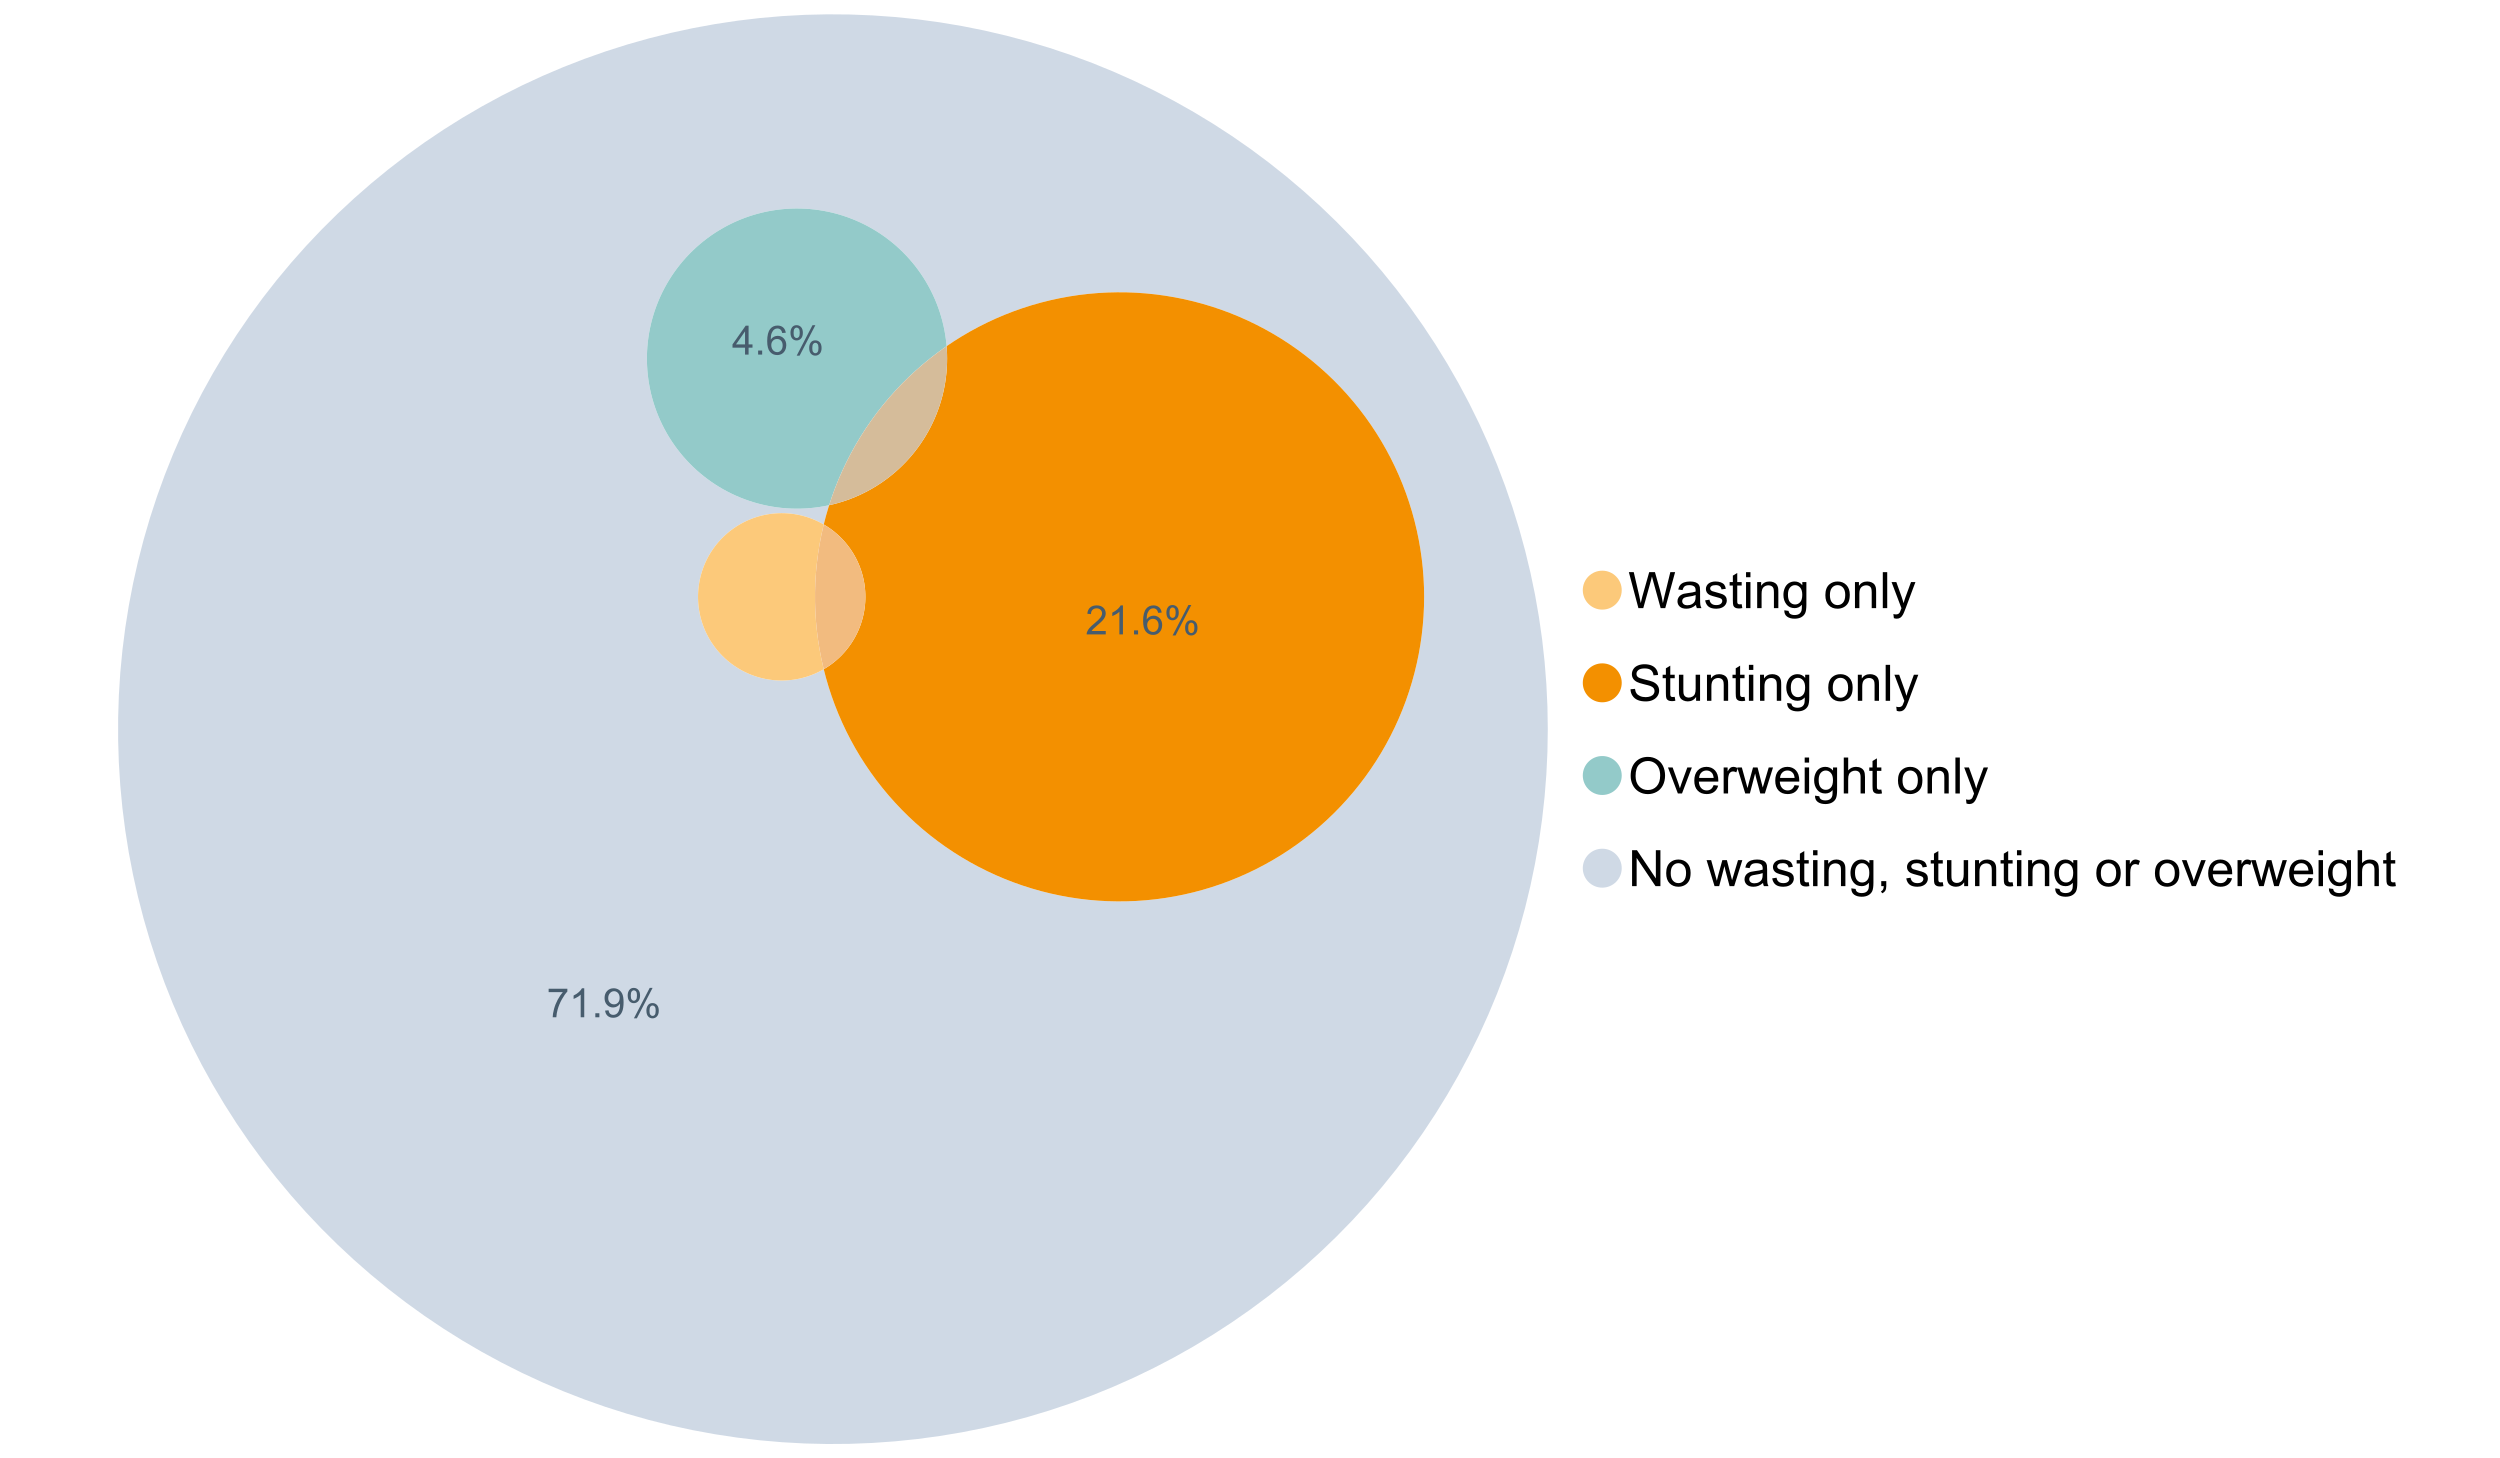 <?xml version="1.0" encoding="UTF-8"?>
<svg xmlns="http://www.w3.org/2000/svg" xmlns:xlink="http://www.w3.org/1999/xlink" width="1234.286pt" height="720pt" viewBox="0 0 1234.286 720" version="1.1">
<defs>
<g>
<symbol overflow="visible" id="glyph0-0">
<path style="stroke:none;" d="M 5.016 0 L 0.305 -17.758 L 2.715 -17.758 L 5.414 -6.117 C 5.703 -4.898 5.953 -3.688 6.164 -2.484 C 6.617 -4.379 6.883 -5.473 6.965 -5.766 L 10.344 -17.758 L 13.18 -17.758 L 15.723 -8.77 C 16.355 -6.539 16.816 -4.445 17.102 -2.484 C 17.324 -3.605 17.621 -4.891 17.988 -6.348 L 20.773 -17.758 L 23.133 -17.758 L 18.266 0 L 16 0 L 12.258 -13.527 C 11.941 -14.656 11.754 -15.352 11.699 -15.613 C 11.512 -14.797 11.34 -14.102 11.18 -13.527 L 7.414 0 Z M 5.016 0 "/>
</symbol>
<symbol overflow="visible" id="glyph0-1">
<path style="stroke:none;" d="M 10.027 -1.586 C 9.215 -0.898 8.438 -0.414 7.695 -0.133 C 6.945 0.148 6.145 0.285 5.293 0.289 C 3.875 0.285 2.789 -0.055 2.031 -0.746 C 1.27 -1.434 0.891 -2.316 0.895 -3.391 C 0.891 -4.02 1.035 -4.594 1.324 -5.117 C 1.613 -5.633 1.988 -6.051 2.453 -6.371 C 2.914 -6.684 3.438 -6.922 4.02 -7.086 C 4.449 -7.195 5.094 -7.305 5.961 -7.414 C 7.715 -7.617 9.012 -7.867 9.848 -8.164 C 9.852 -8.461 9.855 -8.652 9.859 -8.734 C 9.855 -9.621 9.648 -10.246 9.242 -10.609 C 8.68 -11.098 7.852 -11.344 6.758 -11.348 C 5.727 -11.344 4.969 -11.164 4.484 -10.809 C 3.992 -10.445 3.633 -9.809 3.402 -8.902 L 1.273 -9.191 C 1.461 -10.102 1.781 -10.84 2.227 -11.402 C 2.672 -11.965 3.312 -12.395 4.152 -12.699 C 4.992 -12.996 5.965 -13.148 7.074 -13.152 C 8.168 -13.148 9.062 -13.02 9.75 -12.766 C 10.438 -12.504 10.941 -12.18 11.266 -11.789 C 11.586 -11.398 11.812 -10.902 11.941 -10.309 C 12.012 -9.934 12.047 -9.266 12.051 -8.297 L 12.051 -5.391 C 12.047 -3.363 12.094 -2.078 12.191 -1.543 C 12.281 -1.004 12.465 -0.492 12.742 0 L 10.465 0 C 10.238 -0.453 10.09 -0.98 10.027 -1.586 Z M 9.848 -6.457 C 9.055 -6.133 7.867 -5.855 6.285 -5.633 C 5.387 -5.5 4.754 -5.355 4.383 -5.195 C 4.012 -5.031 3.723 -4.793 3.523 -4.484 C 3.32 -4.172 3.223 -3.828 3.223 -3.453 C 3.223 -2.867 3.441 -2.383 3.883 -1.996 C 4.32 -1.609 4.965 -1.418 5.812 -1.418 C 6.652 -1.418 7.398 -1.602 8.055 -1.969 C 8.707 -2.336 9.188 -2.836 9.496 -3.477 C 9.727 -3.965 9.844 -4.691 9.848 -5.656 Z M 9.848 -6.457 "/>
</symbol>
<symbol overflow="visible" id="glyph0-2">
<path style="stroke:none;" d="M 0.762 -3.84 L 2.918 -4.18 C 3.039 -3.312 3.375 -2.652 3.93 -2.191 C 4.48 -1.73 5.254 -1.5 6.25 -1.5 C 7.246 -1.5 7.988 -1.703 8.477 -2.113 C 8.961 -2.52 9.203 -3 9.207 -3.551 C 9.203 -4.043 8.988 -4.43 8.562 -4.711 C 8.258 -4.906 7.516 -5.152 6.336 -5.449 C 4.734 -5.852 3.625 -6.199 3.008 -6.496 C 2.387 -6.789 1.918 -7.199 1.602 -7.723 C 1.281 -8.242 1.125 -8.816 1.125 -9.449 C 1.125 -10.02 1.254 -10.551 1.52 -11.039 C 1.777 -11.527 2.137 -11.934 2.594 -12.258 C 2.93 -12.508 3.391 -12.719 3.977 -12.891 C 4.559 -13.062 5.188 -13.148 5.863 -13.152 C 6.867 -13.148 7.754 -13.004 8.52 -12.715 C 9.281 -12.426 9.844 -12.031 10.207 -11.535 C 10.57 -11.039 10.82 -10.375 10.961 -9.543 L 8.828 -9.254 C 8.73 -9.91 8.449 -10.426 7.988 -10.801 C 7.52 -11.168 6.863 -11.355 6.02 -11.359 C 5.016 -11.355 4.301 -11.191 3.875 -10.863 C 3.445 -10.531 3.234 -10.145 3.234 -9.703 C 3.234 -9.418 3.32 -9.16 3.5 -8.938 C 3.672 -8.699 3.953 -8.508 4.336 -8.355 C 4.555 -8.273 5.195 -8.086 6.262 -7.801 C 7.801 -7.387 8.875 -7.051 9.488 -6.789 C 10.094 -6.523 10.574 -6.141 10.922 -5.645 C 11.27 -5.141 11.441 -4.52 11.445 -3.777 C 11.441 -3.047 11.23 -2.363 10.809 -1.723 C 10.383 -1.082 9.773 -0.586 8.977 -0.234 C 8.176 0.113 7.27 0.285 6.262 0.289 C 4.586 0.285 3.312 -0.059 2.438 -0.75 C 1.562 -1.445 1.004 -2.473 0.762 -3.84 Z M 0.762 -3.84 "/>
</symbol>
<symbol overflow="visible" id="glyph0-3">
<path style="stroke:none;" d="M 6.395 -1.949 L 6.711 -0.023 C 6.094 0.102 5.547 0.164 5.062 0.168 C 4.27 0.164 3.652 0.043 3.219 -0.207 C 2.781 -0.453 2.477 -0.781 2.301 -1.191 C 2.121 -1.598 2.031 -2.457 2.035 -3.766 L 2.035 -11.168 L 0.438 -11.168 L 0.438 -12.863 L 2.035 -12.863 L 2.035 -16.047 L 4.203 -17.355 L 4.203 -12.863 L 6.395 -12.863 L 6.395 -11.168 L 4.203 -11.168 L 4.203 -3.645 C 4.199 -3.023 4.238 -2.621 4.316 -2.445 C 4.391 -2.266 4.516 -2.125 4.691 -2.023 C 4.863 -1.914 5.113 -1.863 5.438 -1.867 C 5.68 -1.863 5.996 -1.891 6.395 -1.949 Z M 6.395 -1.949 "/>
</symbol>
<symbol overflow="visible" id="glyph0-4">
<path style="stroke:none;" d="M 1.648 -15.25 L 1.648 -17.758 L 3.828 -17.758 L 3.828 -15.25 Z M 1.648 0 L 1.648 -12.863 L 3.828 -12.863 L 3.828 0 Z M 1.648 0 "/>
</symbol>
<symbol overflow="visible" id="glyph0-5">
<path style="stroke:none;" d="M 1.637 0 L 1.637 -12.863 L 3.598 -12.863 L 3.598 -11.035 C 4.543 -12.441 5.906 -13.148 7.691 -13.152 C 8.465 -13.148 9.176 -13.008 9.828 -12.734 C 10.477 -12.453 10.965 -12.09 11.289 -11.637 C 11.609 -11.184 11.836 -10.645 11.965 -10.027 C 12.043 -9.621 12.082 -8.918 12.086 -7.91 L 12.086 0 L 9.906 0 L 9.906 -7.824 C 9.902 -8.707 9.816 -9.371 9.652 -9.816 C 9.48 -10.254 9.18 -10.605 8.75 -10.871 C 8.312 -11.129 7.809 -11.262 7.23 -11.266 C 6.301 -11.262 5.5 -10.965 4.828 -10.379 C 4.152 -9.785 3.812 -8.668 3.816 -7.023 L 3.816 0 Z M 1.637 0 "/>
</symbol>
<symbol overflow="visible" id="glyph0-6">
<path style="stroke:none;" d="M 1.234 1.066 L 3.355 1.379 C 3.441 2.031 3.688 2.508 4.094 2.809 C 4.633 3.207 5.371 3.41 6.309 3.414 C 7.316 3.41 8.098 3.207 8.648 2.809 C 9.195 2.402 9.566 1.84 9.762 1.113 C 9.875 0.668 9.926 -0.262 9.918 -1.684 C 8.965 -0.559 7.777 0 6.359 0 C 4.586 0 3.219 -0.637 2.254 -1.914 C 1.281 -3.188 0.797 -4.719 0.801 -6.504 C 0.797 -7.73 1.02 -8.859 1.465 -9.898 C 1.91 -10.934 2.555 -11.738 3.398 -12.305 C 4.242 -12.867 5.23 -13.148 6.371 -13.152 C 7.887 -13.148 9.141 -12.535 10.125 -11.312 L 10.125 -12.863 L 12.137 -12.863 L 12.137 -1.742 C 12.133 0.258 11.93 1.672 11.523 2.512 C 11.113 3.344 10.469 4.004 9.586 4.492 C 8.703 4.973 7.613 5.215 6.324 5.219 C 4.785 5.215 3.547 4.871 2.602 4.184 C 1.656 3.492 1.199 2.453 1.234 1.066 Z M 3.039 -6.66 C 3.035 -4.969 3.371 -3.738 4.043 -2.965 C 4.715 -2.191 5.555 -1.805 6.566 -1.805 C 7.562 -1.805 8.402 -2.188 9.082 -2.961 C 9.762 -3.727 10.102 -4.938 10.102 -6.59 C 10.102 -8.16 9.75 -9.348 9.055 -10.148 C 8.352 -10.945 7.512 -11.344 6.527 -11.348 C 5.559 -11.344 4.734 -10.949 4.055 -10.168 C 3.375 -9.379 3.035 -8.211 3.039 -6.66 Z M 3.039 -6.66 "/>
</symbol>
<symbol overflow="visible" id="glyph0-7">
<path style="stroke:none;" d=""/>
</symbol>
<symbol overflow="visible" id="glyph0-8">
<path style="stroke:none;" d="M 0.824 -6.43 C 0.82 -8.809 1.48 -10.574 2.809 -11.723 C 3.91 -12.672 5.262 -13.148 6.855 -13.152 C 8.621 -13.148 10.066 -12.57 11.191 -11.414 C 12.312 -10.254 12.871 -8.652 12.875 -6.613 C 12.871 -4.953 12.625 -3.652 12.129 -2.707 C 11.633 -1.758 10.91 -1.02 9.961 -0.496 C 9.012 0.027 7.977 0.285 6.855 0.289 C 5.055 0.285 3.598 -0.289 2.488 -1.441 C 1.375 -2.594 0.82 -4.254 0.824 -6.43 Z M 3.062 -6.43 C 3.059 -4.781 3.418 -3.551 4.141 -2.73 C 4.855 -1.91 5.762 -1.5 6.855 -1.5 C 7.934 -1.5 8.832 -1.91 9.555 -2.734 C 10.27 -3.559 10.629 -4.816 10.633 -6.504 C 10.629 -8.094 10.266 -9.297 9.547 -10.117 C 8.82 -10.934 7.926 -11.344 6.855 -11.348 C 5.762 -11.344 4.855 -10.938 4.141 -10.125 C 3.418 -9.309 3.059 -8.074 3.062 -6.43 Z M 3.062 -6.43 "/>
</symbol>
<symbol overflow="visible" id="glyph0-9">
<path style="stroke:none;" d="M 1.586 0 L 1.586 -17.758 L 3.766 -17.758 L 3.766 0 Z M 1.586 0 "/>
</symbol>
<symbol overflow="visible" id="glyph0-10">
<path style="stroke:none;" d="M 1.539 4.953 L 1.297 2.906 C 1.77 3.035 2.188 3.098 2.543 3.102 C 3.027 3.098 3.414 3.02 3.703 2.859 C 3.992 2.695 4.23 2.469 4.422 2.18 C 4.555 1.961 4.777 1.418 5.086 0.559 C 5.125 0.434 5.188 0.258 5.281 0.023 L 0.398 -12.863 L 2.75 -12.863 L 5.426 -5.414 C 5.77 -4.469 6.078 -3.473 6.359 -2.434 C 6.605 -3.434 6.906 -4.414 7.254 -5.367 L 10.004 -12.863 L 12.184 -12.863 L 7.293 0.219 C 6.766 1.625 6.355 2.598 6.066 3.137 C 5.676 3.852 5.234 4.379 4.734 4.715 C 4.234 5.047 3.637 5.215 2.941 5.219 C 2.52 5.215 2.051 5.125 1.539 4.953 Z M 1.539 4.953 "/>
</symbol>
<symbol overflow="visible" id="glyph0-11">
<path style="stroke:none;" d="M 1.113 -5.703 L 3.332 -5.898 C 3.434 -5.008 3.676 -4.277 4.062 -3.711 C 4.445 -3.141 5.043 -2.684 5.852 -2.332 C 6.656 -1.98 7.562 -1.805 8.574 -1.805 C 9.465 -1.805 10.258 -1.938 10.949 -2.203 C 11.633 -2.469 12.145 -2.832 12.48 -3.301 C 12.816 -3.762 12.984 -4.27 12.984 -4.82 C 12.984 -5.375 12.82 -5.859 12.5 -6.277 C 12.172 -6.691 11.641 -7.043 10.902 -7.328 C 10.422 -7.512 9.367 -7.801 7.738 -8.191 C 6.105 -8.582 4.965 -8.949 4.312 -9.301 C 3.461 -9.742 2.828 -10.293 2.414 -10.953 C 2 -11.609 1.793 -12.348 1.793 -13.164 C 1.793 -14.059 2.047 -14.898 2.555 -15.68 C 3.062 -16.457 3.805 -17.047 4.785 -17.453 C 5.758 -17.855 6.844 -18.059 8.043 -18.059 C 9.355 -18.059 10.516 -17.844 11.523 -17.422 C 12.527 -16.996 13.301 -16.375 13.844 -15.551 C 14.383 -14.727 14.672 -13.793 14.715 -12.754 L 12.465 -12.586 C 12.34 -13.707 11.93 -14.555 11.234 -15.129 C 10.531 -15.699 9.5 -15.984 8.141 -15.988 C 6.715 -15.984 5.68 -15.723 5.031 -15.207 C 4.379 -14.684 4.055 -14.059 4.059 -13.324 C 4.055 -12.684 4.285 -12.156 4.746 -11.75 C 5.199 -11.336 6.379 -10.914 8.289 -10.484 C 10.199 -10.047 11.512 -9.672 12.223 -9.352 C 13.254 -8.875 14.016 -8.27 14.508 -7.539 C 15 -6.809 15.246 -5.969 15.25 -5.016 C 15.246 -4.07 14.977 -3.18 14.438 -2.344 C 13.895 -1.508 13.117 -0.855 12.105 -0.391 C 11.09 0.074 9.949 0.305 8.684 0.305 C 7.074 0.305 5.727 0.07 4.645 -0.398 C 3.555 -0.867 2.703 -1.57 2.09 -2.512 C 1.469 -3.453 1.145 -4.516 1.113 -5.703 Z M 1.113 -5.703 "/>
</symbol>
<symbol overflow="visible" id="glyph0-12">
<path style="stroke:none;" d="M 10.066 0 L 10.066 -1.891 C 9.062 -0.438 7.699 0.285 5.984 0.289 C 5.219 0.285 4.512 0.145 3.855 -0.145 C 3.199 -0.434 2.711 -0.801 2.391 -1.242 C 2.07 -1.68 1.844 -2.219 1.719 -2.859 C 1.625 -3.285 1.582 -3.961 1.586 -4.895 L 1.586 -12.863 L 3.766 -12.863 L 3.766 -5.73 C 3.762 -4.59 3.805 -3.82 3.898 -3.426 C 4.031 -2.852 4.324 -2.402 4.77 -2.074 C 5.215 -1.746 5.762 -1.582 6.418 -1.586 C 7.07 -1.582 7.688 -1.75 8.262 -2.09 C 8.832 -2.422 9.234 -2.879 9.477 -3.457 C 9.711 -4.035 9.832 -4.871 9.836 -5.973 L 9.836 -12.863 L 12.016 -12.863 L 12.016 0 Z M 10.066 0 "/>
</symbol>
<symbol overflow="visible" id="glyph0-13">
<path style="stroke:none;" d="M 1.199 -8.648 C 1.195 -11.594 1.984 -13.898 3.57 -15.57 C 5.148 -17.234 7.195 -18.07 9.703 -18.07 C 11.34 -18.07 12.816 -17.676 14.133 -16.895 C 15.449 -16.109 16.453 -15.02 17.145 -13.621 C 17.832 -12.219 18.176 -10.629 18.18 -8.855 C 18.176 -7.051 17.812 -5.441 17.09 -4.02 C 16.359 -2.598 15.328 -1.52 14 -0.793 C 12.664 -0.059 11.23 0.305 9.691 0.305 C 8.02 0.305 6.523 -0.098 5.207 -0.906 C 3.891 -1.715 2.895 -2.816 2.215 -4.215 C 1.535 -5.605 1.195 -7.086 1.199 -8.648 Z M 3.621 -8.613 C 3.621 -6.473 4.195 -4.785 5.348 -3.555 C 6.496 -2.32 7.938 -1.703 9.676 -1.707 C 11.441 -1.703 12.898 -2.324 14.043 -3.57 C 15.184 -4.812 15.754 -6.578 15.758 -8.867 C 15.754 -10.309 15.512 -11.57 15.023 -12.652 C 14.535 -13.727 13.82 -14.562 12.879 -15.156 C 11.938 -15.746 10.883 -16.043 9.715 -16.047 C 8.051 -16.043 6.617 -15.473 5.418 -14.332 C 4.219 -13.191 3.621 -11.285 3.621 -8.613 Z M 3.621 -8.613 "/>
</symbol>
<symbol overflow="visible" id="glyph0-14">
<path style="stroke:none;" d="M 5.207 0 L 0.316 -12.863 L 2.617 -12.863 L 5.379 -5.16 C 5.676 -4.328 5.949 -3.465 6.203 -2.566 C 6.395 -3.246 6.664 -4.062 7.012 -5.016 L 9.871 -12.863 L 12.113 -12.863 L 7.242 0 Z M 5.207 0 "/>
</symbol>
<symbol overflow="visible" id="glyph0-15">
<path style="stroke:none;" d="M 10.441 -4.141 L 12.695 -3.863 C 12.336 -2.543 11.676 -1.523 10.719 -0.801 C 9.754 -0.074 8.527 0.285 7.039 0.289 C 5.152 0.285 3.66 -0.289 2.562 -1.445 C 1.457 -2.602 0.906 -4.227 0.91 -6.324 C 0.906 -8.484 1.465 -10.164 2.578 -11.359 C 3.691 -12.551 5.137 -13.148 6.914 -13.152 C 8.633 -13.148 10.035 -12.562 11.129 -11.395 C 12.215 -10.223 12.762 -8.578 12.766 -6.457 C 12.762 -6.324 12.758 -6.129 12.754 -5.875 L 3.16 -5.875 C 3.238 -4.457 3.641 -3.375 4.359 -2.625 C 5.078 -1.875 5.973 -1.5 7.051 -1.5 C 7.848 -1.5 8.531 -1.707 9.098 -2.129 C 9.66 -2.547 10.109 -3.219 10.441 -4.141 Z M 3.281 -7.668 L 10.465 -7.668 C 10.367 -8.746 10.09 -9.559 9.641 -10.102 C 8.941 -10.938 8.043 -11.355 6.941 -11.359 C 5.938 -11.355 5.094 -11.02 4.414 -10.355 C 3.727 -9.684 3.352 -8.789 3.281 -7.668 Z M 3.281 -7.668 "/>
</symbol>
<symbol overflow="visible" id="glyph0-16">
<path style="stroke:none;" d="M 1.609 0 L 1.609 -12.863 L 3.574 -12.863 L 3.574 -10.914 C 4.074 -11.824 4.535 -12.426 4.961 -12.715 C 5.383 -13.004 5.848 -13.148 6.359 -13.152 C 7.09 -13.148 7.836 -12.914 8.598 -12.453 L 7.848 -10.43 C 7.312 -10.742 6.781 -10.898 6.25 -10.902 C 5.77 -10.898 5.34 -10.754 4.965 -10.469 C 4.582 -10.18 4.312 -9.781 4.156 -9.277 C 3.91 -8.496 3.789 -7.648 3.793 -6.734 L 3.793 0 Z M 1.609 0 "/>
</symbol>
<symbol overflow="visible" id="glyph0-17">
<path style="stroke:none;" d="M 4.008 0 L 0.074 -12.863 L 2.324 -12.863 L 4.371 -5.438 L 5.137 -2.676 C 5.164 -2.812 5.387 -3.695 5.801 -5.328 L 7.848 -12.863 L 10.09 -12.863 L 12.016 -5.402 L 12.656 -2.941 L 13.395 -5.426 L 15.602 -12.863 L 17.719 -12.863 L 13.699 0 L 11.434 0 L 9.387 -7.703 L 8.891 -9.895 L 6.285 0 Z M 4.008 0 "/>
</symbol>
<symbol overflow="visible" id="glyph0-18">
<path style="stroke:none;" d="M 1.637 0 L 1.637 -17.758 L 3.816 -17.758 L 3.816 -11.387 C 4.828 -12.559 6.113 -13.148 7.668 -13.152 C 8.617 -13.148 9.445 -12.961 10.148 -12.59 C 10.852 -12.211 11.352 -11.691 11.656 -11.031 C 11.957 -10.367 12.109 -9.406 12.113 -8.152 L 12.113 0 L 9.934 0 L 9.934 -8.152 C 9.93 -9.238 9.695 -10.031 9.223 -10.531 C 8.75 -11.023 8.082 -11.273 7.219 -11.277 C 6.57 -11.273 5.961 -11.105 5.395 -10.773 C 4.824 -10.434 4.418 -9.98 4.18 -9.41 C 3.934 -8.836 3.812 -8.043 3.816 -7.039 L 3.816 0 Z M 1.637 0 "/>
</symbol>
<symbol overflow="visible" id="glyph0-19">
<path style="stroke:none;" d="M 1.891 0 L 1.891 -17.758 L 4.301 -17.758 L 13.625 -3.816 L 13.625 -17.758 L 15.879 -17.758 L 15.879 0 L 13.469 0 L 4.141 -13.953 L 4.141 0 Z M 1.891 0 "/>
</symbol>
<symbol overflow="visible" id="glyph0-20">
<path style="stroke:none;" d="M 2.203 0 L 2.203 -2.484 L 4.688 -2.484 L 4.688 0 C 4.688 0.91 4.523 1.645 4.203 2.207 C 3.875 2.766 3.363 3.199 2.664 3.512 L 2.059 2.578 C 2.516 2.375 2.855 2.078 3.074 1.688 C 3.289 1.297 3.41 0.734 3.441 0 Z M 2.203 0 "/>
</symbol>
<symbol overflow="visible" id="glyph1-0">
<path style="stroke:none;" d="M 0.945 -12.406 L 0.945 -14.09 L 10.188 -14.09 L 10.188 -12.727 C 9.277 -11.758 8.375 -10.473 7.484 -8.871 C 6.586 -7.266 5.898 -5.617 5.414 -3.926 C 5.062 -2.73 4.836 -1.422 4.742 0 L 2.941 0 C 2.957 -1.121 3.176 -2.477 3.602 -4.07 C 4.02 -5.66 4.625 -7.195 5.418 -8.672 C 6.203 -10.148 7.043 -11.391 7.938 -12.406 Z M 0.945 -12.406 "/>
</symbol>
<symbol overflow="visible" id="glyph1-1">
<path style="stroke:none;" d="M 7.43 0 L 5.676 0 L 5.676 -11.172 C 5.25 -10.766 4.695 -10.363 4.016 -9.961 C 3.328 -9.559 2.715 -9.258 2.172 -9.059 L 2.172 -10.75 C 3.148 -11.207 4.004 -11.766 4.742 -12.426 C 5.473 -13.078 5.992 -13.715 6.301 -14.336 L 7.43 -14.336 Z M 7.43 0 "/>
</symbol>
<symbol overflow="visible" id="glyph1-2">
<path style="stroke:none;" d="M 1.812 0 L 1.812 -1.996 L 3.809 -1.996 L 3.809 0 Z M 1.812 0 "/>
</symbol>
<symbol overflow="visible" id="glyph1-3">
<path style="stroke:none;" d="M 1.09 -3.301 L 2.777 -3.457 C 2.918 -2.664 3.188 -2.09 3.594 -1.734 C 3.992 -1.375 4.508 -1.195 5.141 -1.199 C 5.676 -1.195 6.148 -1.316 6.559 -1.566 C 6.961 -1.809 7.293 -2.141 7.555 -2.555 C 7.812 -2.969 8.031 -3.523 8.207 -4.227 C 8.383 -4.922 8.473 -5.637 8.473 -6.367 C 8.473 -6.441 8.469 -6.559 8.461 -6.719 C 8.109 -6.16 7.629 -5.707 7.027 -5.359 C 6.418 -5.012 5.762 -4.84 5.055 -4.84 C 3.871 -4.84 2.871 -5.266 2.055 -6.125 C 1.234 -6.977 0.824 -8.109 0.828 -9.516 C 0.824 -10.961 1.254 -12.125 2.109 -13.012 C 2.961 -13.891 4.027 -14.332 5.316 -14.336 C 6.242 -14.332 7.094 -14.082 7.863 -13.586 C 8.633 -13.082 9.215 -12.367 9.617 -11.445 C 10.012 -10.516 10.211 -9.18 10.215 -7.43 C 10.211 -5.605 10.016 -4.152 9.621 -3.07 C 9.223 -1.988 8.633 -1.164 7.852 -0.602 C 7.07 -0.039 6.152 0.238 5.102 0.242 C 3.984 0.238 3.074 -0.066 2.367 -0.688 C 1.656 -1.305 1.23 -2.176 1.09 -3.301 Z M 8.27 -9.602 C 8.266 -10.605 8 -11.402 7.465 -11.996 C 6.926 -12.582 6.281 -12.879 5.531 -12.883 C 4.75 -12.879 4.07 -12.562 3.496 -11.93 C 2.914 -11.293 2.625 -10.469 2.629 -9.457 C 2.625 -8.547 2.898 -7.805 3.449 -7.238 C 3.996 -6.668 4.676 -6.387 5.484 -6.387 C 6.293 -6.387 6.957 -6.668 7.484 -7.238 C 8.004 -7.805 8.266 -8.594 8.27 -9.602 Z M 8.27 -9.602 "/>
</symbol>
<symbol overflow="visible" id="glyph1-4">
<path style="stroke:none;" d="M 1.16 -10.848 C 1.16 -11.863 1.414 -12.73 1.93 -13.449 C 2.438 -14.16 3.184 -14.52 4.16 -14.52 C 5.055 -14.52 5.793 -14.199 6.383 -13.559 C 6.969 -12.918 7.266 -11.977 7.266 -10.742 C 7.266 -9.531 6.969 -8.602 6.375 -7.949 C 5.781 -7.297 5.047 -6.973 4.18 -6.973 C 3.312 -6.973 2.594 -7.293 2.02 -7.938 C 1.445 -8.578 1.16 -9.547 1.16 -10.848 Z M 4.207 -13.312 C 3.77 -13.312 3.406 -13.121 3.121 -12.746 C 2.828 -12.367 2.684 -11.676 2.688 -10.672 C 2.684 -9.754 2.828 -9.109 3.125 -8.738 C 3.414 -8.363 3.777 -8.18 4.207 -8.18 C 4.648 -8.18 5.012 -8.367 5.301 -8.742 C 5.586 -9.117 5.73 -9.805 5.734 -10.809 C 5.73 -11.727 5.586 -12.375 5.297 -12.75 C 5.004 -13.125 4.641 -13.312 4.207 -13.312 Z M 4.215 0.527 L 12.027 -14.52 L 13.449 -14.52 L 5.668 0.527 Z M 10.391 -3.352 C 10.387 -4.375 10.645 -5.242 11.16 -5.953 C 11.672 -6.664 12.418 -7.02 13.398 -7.02 C 14.293 -7.02 15.035 -6.699 15.625 -6.059 C 16.211 -5.418 16.504 -4.477 16.508 -3.242 C 16.504 -2.031 16.207 -1.102 15.613 -0.449 C 15.016 0.203 14.281 0.527 13.41 0.527 C 12.543 0.527 11.824 0.207 11.25 -0.441 C 10.676 -1.082 10.387 -2.055 10.391 -3.352 Z M 13.449 -5.812 C 13.004 -5.812 12.641 -5.621 12.352 -5.246 C 12.062 -4.867 11.918 -4.18 11.918 -3.176 C 11.918 -2.266 12.062 -1.621 12.355 -1.246 C 12.648 -0.867 13.008 -0.68 13.438 -0.684 C 13.883 -0.68 14.254 -0.867 14.543 -1.246 C 14.832 -1.621 14.977 -2.309 14.977 -3.312 C 14.977 -4.23 14.828 -4.879 14.539 -5.254 C 14.242 -5.625 13.879 -5.812 13.449 -5.812 Z M 13.449 -5.812 "/>
</symbol>
<symbol overflow="visible" id="glyph1-5">
<path style="stroke:none;" d="M 10.039 -1.684 L 10.039 0 L 0.605 0 C 0.59 -0.422 0.66 -0.828 0.809 -1.219 C 1.047 -1.859 1.43 -2.488 1.961 -3.113 C 2.488 -3.734 3.254 -4.457 4.254 -5.277 C 5.805 -6.547 6.852 -7.555 7.398 -8.301 C 7.941 -9.043 8.215 -9.746 8.219 -10.41 C 8.215 -11.102 7.965 -11.688 7.473 -12.168 C 6.973 -12.641 6.328 -12.879 5.531 -12.883 C 4.688 -12.879 4.012 -12.625 3.504 -12.121 C 2.996 -11.613 2.738 -10.914 2.738 -10.02 L 0.934 -10.207 C 1.055 -11.551 1.52 -12.574 2.328 -13.277 C 3.129 -13.98 4.211 -14.332 5.57 -14.336 C 6.938 -14.332 8.02 -13.953 8.82 -13.195 C 9.617 -12.434 10.02 -11.492 10.02 -10.371 C 10.02 -9.801 9.902 -9.238 9.668 -8.688 C 9.434 -8.133 9.047 -7.551 8.508 -6.941 C 7.965 -6.328 7.062 -5.492 5.805 -4.43 C 4.75 -3.547 4.074 -2.945 3.777 -2.633 C 3.477 -2.312 3.23 -1.996 3.039 -1.684 Z M 10.039 -1.684 "/>
</symbol>
<symbol overflow="visible" id="glyph1-6">
<path style="stroke:none;" d="M 9.922 -10.781 L 8.18 -10.645 C 8.023 -11.328 7.801 -11.828 7.52 -12.145 C 7.043 -12.641 6.461 -12.891 5.766 -12.895 C 5.203 -12.891 4.711 -12.734 4.293 -12.426 C 3.742 -12.023 3.309 -11.438 2.988 -10.664 C 2.668 -9.891 2.5 -8.789 2.492 -7.363 C 2.91 -8.004 3.426 -8.48 4.039 -8.793 C 4.648 -9.102 5.289 -9.258 5.961 -9.262 C 7.125 -9.258 8.121 -8.828 8.941 -7.969 C 9.762 -7.109 10.172 -5.996 10.176 -4.637 C 10.172 -3.738 9.98 -2.906 9.598 -2.137 C 9.211 -1.367 8.68 -0.777 8.004 -0.371 C 7.328 0.039 6.562 0.238 5.707 0.242 C 4.246 0.238 3.055 -0.293 2.133 -1.367 C 1.211 -2.438 0.75 -4.211 0.75 -6.68 C 0.75 -9.438 1.258 -11.441 2.277 -12.699 C 3.164 -13.785 4.363 -14.332 5.871 -14.336 C 6.996 -14.332 7.914 -14.016 8.633 -13.391 C 9.348 -12.758 9.777 -11.891 9.922 -10.781 Z M 2.766 -4.625 C 2.766 -4.016 2.891 -3.438 3.148 -2.891 C 3.402 -2.336 3.762 -1.918 4.227 -1.633 C 4.684 -1.34 5.168 -1.195 5.676 -1.199 C 6.414 -1.195 7.051 -1.492 7.586 -2.094 C 8.117 -2.688 8.383 -3.5 8.387 -4.527 C 8.383 -5.512 8.121 -6.289 7.598 -6.859 C 7.07 -7.426 6.406 -7.711 5.609 -7.711 C 4.812 -7.711 4.141 -7.426 3.594 -6.859 C 3.039 -6.289 2.766 -5.543 2.766 -4.625 Z M 2.766 -4.625 "/>
</symbol>
<symbol overflow="visible" id="glyph1-7">
<path style="stroke:none;" d="M 6.445 0 L 6.445 -3.418 L 0.254 -3.418 L 0.254 -5.023 L 6.77 -14.277 L 8.199 -14.277 L 8.199 -5.023 L 10.129 -5.023 L 10.129 -3.418 L 8.199 -3.418 L 8.199 0 Z M 6.445 -5.023 L 6.445 -11.461 L 1.977 -5.023 Z M 6.445 -5.023 "/>
</symbol>
</g>
</defs>
<g id="surface42771">
<path style=" stroke:none;fill-rule:nonzero;fill:rgb(98.824%,78.824%,47.843%);fill-opacity:1;" d="M 800.672 291.367 C 800.672 296.676 796.367 300.98 791.059 300.98 C 785.75 300.98 781.445 296.676 781.445 291.367 C 781.445 286.055 785.75 281.75 791.059 281.75 C 796.367 281.75 800.672 286.055 800.672 291.367 "/>
<g style="fill:rgb(0%,0%,0%);fill-opacity:1;">
  <use xlink:href="#glyph0-0" x="803.891" y="300.242"/>
  <use xlink:href="#glyph0-1" x="827.303" y="300.242"/>
  <use xlink:href="#glyph0-2" x="841.099" y="300.242"/>
  <use xlink:href="#glyph0-3" x="853.502" y="300.242"/>
  <use xlink:href="#glyph0-4" x="860.394" y="300.242"/>
  <use xlink:href="#glyph0-5" x="865.905" y="300.242"/>
  <use xlink:href="#glyph0-6" x="879.7" y="300.242"/>
  <use xlink:href="#glyph0-7" x="893.496" y="300.242"/>
  <use xlink:href="#glyph0-8" x="900.388" y="300.242"/>
  <use xlink:href="#glyph0-5" x="914.183" y="300.242"/>
  <use xlink:href="#glyph0-9" x="927.979" y="300.242"/>
  <use xlink:href="#glyph0-10" x="933.49" y="300.242"/>
</g>
<path style=" stroke:none;fill-rule:nonzero;fill:rgb(95.294%,56.471%,0%);fill-opacity:1;" d="M 800.672 337.121 C 800.672 342.434 796.367 346.738 791.059 346.738 C 785.75 346.738 781.445 342.434 781.445 337.121 C 781.445 331.812 785.75 327.508 791.059 327.508 C 796.367 327.508 800.672 331.812 800.672 337.121 "/>
<g style="fill:rgb(0%,0%,0%);fill-opacity:1;">
  <use xlink:href="#glyph0-11" x="803.891" y="346"/>
  <use xlink:href="#glyph0-3" x="820.436" y="346"/>
  <use xlink:href="#glyph0-12" x="827.328" y="346"/>
  <use xlink:href="#glyph0-5" x="841.123" y="346"/>
  <use xlink:href="#glyph0-3" x="854.919" y="346"/>
  <use xlink:href="#glyph0-4" x="861.811" y="346"/>
  <use xlink:href="#glyph0-5" x="867.322" y="346"/>
  <use xlink:href="#glyph0-6" x="881.117" y="346"/>
  <use xlink:href="#glyph0-7" x="894.913" y="346"/>
  <use xlink:href="#glyph0-8" x="901.805" y="346"/>
  <use xlink:href="#glyph0-5" x="915.6" y="346"/>
  <use xlink:href="#glyph0-9" x="929.396" y="346"/>
  <use xlink:href="#glyph0-10" x="934.907" y="346"/>
</g>
<path style=" stroke:none;fill-rule:nonzero;fill:rgb(57.647%,79.216%,78.824%);fill-opacity:1;" d="M 800.672 382.879 C 800.672 388.188 796.367 392.492 791.059 392.492 C 785.75 392.492 781.445 388.188 781.445 382.879 C 781.445 377.566 785.75 373.262 791.059 373.262 C 796.367 373.262 800.672 377.566 800.672 382.879 "/>
<g style="fill:rgb(0%,0%,0%);fill-opacity:1;">
  <use xlink:href="#glyph0-13" x="803.891" y="391.758"/>
  <use xlink:href="#glyph0-14" x="823.185" y="391.758"/>
  <use xlink:href="#glyph0-15" x="835.588" y="391.758"/>
  <use xlink:href="#glyph0-16" x="849.384" y="391.758"/>
  <use xlink:href="#glyph0-17" x="857.644" y="391.758"/>
  <use xlink:href="#glyph0-15" x="875.558" y="391.758"/>
  <use xlink:href="#glyph0-4" x="889.354" y="391.758"/>
  <use xlink:href="#glyph0-6" x="894.865" y="391.758"/>
  <use xlink:href="#glyph0-18" x="908.66" y="391.758"/>
  <use xlink:href="#glyph0-3" x="922.456" y="391.758"/>
  <use xlink:href="#glyph0-7" x="929.348" y="391.758"/>
  <use xlink:href="#glyph0-8" x="936.239" y="391.758"/>
  <use xlink:href="#glyph0-5" x="950.035" y="391.758"/>
  <use xlink:href="#glyph0-9" x="963.831" y="391.758"/>
  <use xlink:href="#glyph0-10" x="969.342" y="391.758"/>
</g>
<path style=" stroke:none;fill-rule:nonzero;fill:rgb(81.176%,85.098%,89.804%);fill-opacity:1;" d="M 800.672 428.633 C 800.672 433.945 796.367 438.25 791.059 438.25 C 785.75 438.25 781.445 433.945 781.445 428.633 C 781.445 423.324 785.75 419.02 791.059 419.02 C 796.367 419.02 800.672 423.324 800.672 428.633 "/>
<g style="fill:rgb(0%,0%,0%);fill-opacity:1;">
  <use xlink:href="#glyph0-19" x="803.891" y="437.512"/>
  <use xlink:href="#glyph0-8" x="821.804" y="437.512"/>
  <use xlink:href="#glyph0-7" x="835.6" y="437.512"/>
  <use xlink:href="#glyph0-17" x="842.492" y="437.512"/>
  <use xlink:href="#glyph0-1" x="860.406" y="437.512"/>
  <use xlink:href="#glyph0-2" x="874.201" y="437.512"/>
  <use xlink:href="#glyph0-3" x="886.604" y="437.512"/>
  <use xlink:href="#glyph0-4" x="893.496" y="437.512"/>
  <use xlink:href="#glyph0-5" x="899.007" y="437.512"/>
  <use xlink:href="#glyph0-6" x="912.803" y="437.512"/>
  <use xlink:href="#glyph0-20" x="926.598" y="437.512"/>
  <use xlink:href="#glyph0-7" x="933.49" y="437.512"/>
  <use xlink:href="#glyph0-2" x="940.382" y="437.512"/>
  <use xlink:href="#glyph0-3" x="952.785" y="437.512"/>
  <use xlink:href="#glyph0-12" x="959.676" y="437.512"/>
  <use xlink:href="#glyph0-5" x="973.472" y="437.512"/>
  <use xlink:href="#glyph0-3" x="987.268" y="437.512"/>
  <use xlink:href="#glyph0-4" x="994.159" y="437.512"/>
  <use xlink:href="#glyph0-5" x="999.67" y="437.512"/>
  <use xlink:href="#glyph0-6" x="1013.466" y="437.512"/>
  <use xlink:href="#glyph0-7" x="1027.262" y="437.512"/>
  <use xlink:href="#glyph0-8" x="1034.154" y="437.512"/>
  <use xlink:href="#glyph0-16" x="1047.949" y="437.512"/>
  <use xlink:href="#glyph0-7" x="1056.21" y="437.512"/>
  <use xlink:href="#glyph0-8" x="1063.101" y="437.512"/>
  <use xlink:href="#glyph0-14" x="1076.897" y="437.512"/>
  <use xlink:href="#glyph0-15" x="1089.3" y="437.512"/>
  <use xlink:href="#glyph0-16" x="1103.096" y="437.512"/>
  <use xlink:href="#glyph0-17" x="1111.356" y="437.512"/>
  <use xlink:href="#glyph0-15" x="1129.27" y="437.512"/>
  <use xlink:href="#glyph0-4" x="1143.065" y="437.512"/>
  <use xlink:href="#glyph0-6" x="1148.576" y="437.512"/>
  <use xlink:href="#glyph0-18" x="1162.372" y="437.512"/>
  <use xlink:href="#glyph0-3" x="1176.168" y="437.512"/>
</g>
<path style=" stroke:none;fill-rule:nonzero;fill:rgb(81.176%,85.098%,89.804%);fill-opacity:1;" d="M 419.523 712.844 L 430.656 712.406 L 441.773 711.617 L 452.855 710.477 L 463.898 708.988 L 474.891 707.152 L 485.816 704.969 L 496.672 702.441 L 507.438 699.574 L 518.109 696.367 L 528.676 692.824 L 539.125 688.953 L 549.445 684.75 L 559.629 680.227 L 569.664 675.379 L 579.539 670.223 L 589.25 664.754 L 598.781 658.98 L 608.125 652.91 L 617.273 646.551 L 626.219 639.902 L 634.945 632.977 L 643.453 625.777 L 651.727 618.312 L 659.762 610.594 L 667.551 602.621 L 675.082 594.41 L 682.348 585.961 L 689.348 577.293 L 696.07 568.402 L 702.504 559.309 L 708.652 550.012 L 714.504 540.527 L 720.051 530.863 L 725.289 521.031 L 730.219 511.035 L 734.824 500.891 L 739.113 490.605 L 743.07 480.188 L 746.699 469.652 L 749.996 459.008 L 752.953 448.262 L 755.566 437.43 L 757.84 426.523 L 759.77 415.547 L 761.348 404.516 L 762.578 393.441 L 763.457 382.332 L 763.988 371.203 L 764.168 360.059 L 763.992 348.918 L 763.465 337.789 L 762.59 326.68 L 761.363 315.605 L 759.785 304.574 L 757.863 293.598 L 755.594 282.688 L 752.98 271.855 L 750.027 261.109 L 746.738 250.461 L 743.113 239.926 L 739.156 229.508 L 734.875 219.223 L 730.27 209.074 L 725.344 199.078 L 720.109 189.242 L 714.562 179.574 L 708.719 170.09 L 702.574 160.793 L 696.141 151.695 L 689.422 142.805 L 682.426 134.129 L 675.16 125.68 L 667.633 117.465 L 659.848 109.492 L 651.816 101.77 L 643.543 94.301 L 635.039 87.102 L 626.312 80.172 L 617.375 73.52 L 608.227 67.156 L 598.883 61.082 L 589.355 55.309 L 579.645 49.836 L 569.77 44.672 L 559.738 39.824 L 549.555 35.297 L 539.238 31.094 L 528.789 27.215 L 518.227 23.668 L 507.555 20.461 L 496.789 17.586 L 485.938 15.059 L 475.008 12.871 L 464.02 11.031 L 452.977 9.535 L 441.891 8.395 L 430.777 7.602 L 419.641 7.16 L 408.5 7.07 L 397.359 7.332 L 386.234 7.945 L 375.133 8.91 L 364.066 10.223 L 353.047 11.887 L 342.086 13.898 L 331.195 16.25 L 320.383 18.949 L 309.664 21.988 L 299.043 25.363 L 288.535 29.07 L 278.148 33.109 L 267.895 37.473 L 257.785 42.156 L 247.828 47.16 L 238.035 52.473 L 228.41 58.094 L 218.973 64.016 L 209.723 70.234 L 200.676 76.738 L 191.84 83.527 L 183.223 90.59 L 174.832 97.922 L 166.676 105.516 L 158.762 113.363 L 151.102 121.453 L 143.703 129.785 L 136.566 138.344 L 129.707 147.125 L 123.129 156.121 L 116.836 165.316 L 110.836 174.707 L 105.137 184.281 L 99.742 194.031 L 94.656 203.949 L 89.887 214.02 L 85.441 224.234 L 81.316 234.59 L 77.523 245.066 L 74.059 255.656 L 70.934 266.352 L 68.148 277.141 L 65.703 288.016 L 63.602 298.957 L 61.848 309.961 L 60.445 321.016 L 59.387 332.109 L 58.684 343.23 L 58.328 354.367 L 58.328 365.512 L 58.676 376.648 L 59.379 387.77 L 60.43 398.863 L 61.832 409.918 L 63.582 420.922 L 65.68 431.867 L 68.121 442.738 L 70.902 453.531 L 74.023 464.227 L 77.484 474.82 L 81.273 485.297 L 85.395 495.652 L 89.84 505.871 L 94.605 515.945 L 99.684 525.859 L 105.074 535.613 L 110.773 545.191 L 116.77 554.582 L 123.059 563.781 L 129.633 572.777 L 136.492 581.559 L 143.621 590.121 L 151.02 598.457 L 158.68 606.551 L 166.586 614.402 L 174.742 621.996 L 183.129 629.332 L 191.746 636.398 L 200.582 643.188 L 209.625 649.699 L 218.871 655.918 L 228.309 661.844 L 237.93 667.465 L 247.723 672.785 L 257.676 677.789 L 267.785 682.48 L 278.039 686.848 L 288.422 690.887 L 298.93 694.602 L 309.547 697.977 L 320.266 701.02 L 331.078 703.723 L 341.969 706.078 L 352.93 708.094 L 363.945 709.762 L 375.012 711.078 L 386.113 712.047 L 397.238 712.664 L 408.379 712.93 Z M 546.789 444.918 L 542.047 444.656 L 537.32 444.246 L 532.605 443.684 L 527.91 442.973 L 523.242 442.113 L 518.602 441.109 L 513.996 439.957 L 509.43 438.664 L 504.902 437.223 L 500.426 435.641 L 496.004 433.922 L 491.637 432.059 L 487.328 430.062 L 483.086 427.93 L 478.914 425.664 L 474.816 423.27 L 470.797 420.742 L 466.855 418.094 L 463.004 415.32 L 459.238 412.426 L 455.57 409.418 L 451.996 406.293 L 448.52 403.055 L 445.152 399.711 L 441.891 396.262 L 438.738 392.711 L 435.699 389.062 L 432.777 385.32 L 429.977 381.488 L 427.297 377.57 L 424.742 373.57 L 422.312 369.488 L 420.016 365.332 L 417.852 361.109 L 415.824 356.816 L 413.93 352.465 L 412.172 348.051 L 410.559 343.59 L 409.086 339.074 L 407.754 334.516 L 406.691 330.395 L 405.645 330.984 L 404.488 331.59 L 403.312 332.156 L 402.121 332.688 L 400.914 333.176 L 399.691 333.633 L 398.453 334.047 L 397.203 334.422 L 395.945 334.758 L 394.672 335.051 L 393.395 335.309 L 392.109 335.523 L 390.816 335.699 L 389.516 335.832 L 388.215 335.922 L 386.914 335.973 L 385.609 335.984 L 384.305 335.953 L 383 335.883 L 381.703 335.77 L 380.406 335.613 L 379.117 335.418 L 377.832 335.184 L 376.559 334.906 L 375.293 334.59 L 374.039 334.234 L 372.797 333.84 L 371.566 333.402 L 370.352 332.93 L 369.148 332.418 L 367.965 331.871 L 366.801 331.285 L 365.656 330.664 L 364.527 330.004 L 363.422 329.309 L 362.34 328.582 L 361.281 327.82 L 360.25 327.027 L 359.238 326.199 L 358.258 325.34 L 357.305 324.449 L 356.379 323.531 L 355.48 322.582 L 354.613 321.609 L 353.781 320.605 L 352.977 319.578 L 352.207 318.523 L 351.473 317.449 L 350.77 316.348 L 350.102 315.227 L 349.473 314.086 L 348.875 312.926 L 348.32 311.746 L 347.797 310.551 L 347.316 309.336 L 346.871 308.109 L 346.469 306.871 L 346.102 305.617 L 345.777 304.355 L 345.492 303.082 L 345.246 301.801 L 345.039 300.512 L 344.875 299.219 L 344.754 297.922 L 344.672 296.617 L 344.629 295.316 L 344.629 294.012 L 344.672 292.707 L 344.754 291.406 L 344.879 290.105 L 345.043 288.812 L 345.246 287.523 L 345.492 286.242 L 345.781 284.969 L 346.105 283.707 L 346.473 282.453 L 346.879 281.215 L 347.32 279.988 L 347.805 278.777 L 348.324 277.582 L 348.883 276.402 L 349.477 275.242 L 350.109 274.098 L 350.777 272.98 L 351.48 271.879 L 352.215 270.805 L 352.984 269.75 L 353.789 268.723 L 354.625 267.719 L 355.492 266.746 L 356.387 265.797 L 357.312 264.879 L 358.27 263.988 L 359.25 263.133 L 360.258 262.305 L 361.293 261.512 L 362.352 260.75 L 363.438 260.02 L 364.539 259.328 L 365.668 258.668 L 366.812 258.047 L 367.98 257.461 L 369.164 256.914 L 370.363 256.402 L 371.578 255.93 L 372.809 255.496 L 374.051 255.102 L 375.309 254.746 L 376.574 254.43 L 377.848 254.152 L 379.129 253.918 L 380.422 253.723 L 381.715 253.57 L 383.016 253.457 L 384.316 253.387 L 385.621 253.355 L 386.926 253.363 L 388.23 253.418 L 389.531 253.508 L 390.828 253.645 L 392.121 253.816 L 393.406 254.035 L 394.688 254.289 L 395.957 254.586 L 397.219 254.922 L 398.469 255.297 L 399.703 255.711 L 400.926 256.168 L 402.133 256.66 L 403.328 257.188 L 404.5 257.758 L 405.656 258.359 L 406.691 258.945 L 407.77 254.773 L 409.102 250.215 L 409.359 249.426 L 409.156 249.473 L 406.863 249.93 L 404.555 250.316 L 402.238 250.629 L 399.91 250.867 L 397.574 251.035 L 395.238 251.125 L 392.898 251.145 L 390.559 251.086 L 388.223 250.957 L 385.891 250.754 L 383.566 250.477 L 381.254 250.129 L 378.953 249.703 L 376.664 249.211 L 374.395 248.641 L 372.145 248.004 L 369.914 247.293 L 367.711 246.516 L 365.527 245.668 L 363.375 244.75 L 361.254 243.766 L 359.164 242.715 L 357.105 241.598 L 355.086 240.418 L 353.105 239.172 L 351.164 237.867 L 349.266 236.5 L 347.41 235.074 L 345.602 233.59 L 343.84 232.051 L 342.125 230.453 L 340.465 228.805 L 338.859 227.105 L 337.305 225.355 L 335.809 223.559 L 334.367 221.715 L 332.988 219.824 L 331.668 217.895 L 330.406 215.922 L 329.211 213.91 L 328.078 211.863 L 327.012 209.781 L 326.012 207.664 L 325.078 205.52 L 324.215 203.348 L 323.418 201.145 L 322.691 198.922 L 322.035 196.676 L 321.449 194.41 L 320.938 192.129 L 320.5 189.828 L 320.129 187.52 L 319.836 185.195 L 319.617 182.867 L 319.469 180.531 L 319.395 178.195 L 319.395 175.855 L 319.469 173.516 L 319.617 171.18 L 319.84 168.852 L 320.133 166.531 L 320.504 164.219 L 320.945 161.922 L 321.457 159.637 L 322.043 157.375 L 322.699 155.129 L 323.426 152.902 L 324.223 150.703 L 325.09 148.531 L 326.023 146.383 L 327.023 144.27 L 328.09 142.188 L 329.223 140.141 L 330.422 138.129 L 331.68 136.156 L 333 134.227 L 334.383 132.34 L 335.824 130.496 L 337.32 128.695 L 338.875 126.949 L 340.484 125.25 L 342.145 123.602 L 343.859 122.008 L 345.621 120.469 L 347.43 118.984 L 349.285 117.559 L 351.184 116.191 L 353.125 114.887 L 355.109 113.645 L 357.129 112.465 L 359.184 111.348 L 361.277 110.297 L 363.398 109.312 L 365.551 108.398 L 367.734 107.551 L 369.938 106.77 L 372.168 106.062 L 374.422 105.426 L 376.691 104.859 L 378.977 104.363 L 381.277 103.941 L 383.594 103.594 L 385.918 103.316 L 388.246 103.113 L 390.582 102.984 L 392.922 102.93 L 395.262 102.949 L 397.602 103.043 L 399.934 103.207 L 402.262 103.449 L 404.582 103.762 L 406.887 104.148 L 409.184 104.605 L 411.461 105.137 L 413.723 105.742 L 415.961 106.414 L 418.18 107.16 L 420.375 107.973 L 422.539 108.855 L 424.68 109.809 L 426.785 110.824 L 428.859 111.91 L 430.898 113.059 L 432.898 114.27 L 434.859 115.547 L 436.781 116.883 L 438.66 118.281 L 440.492 119.734 L 442.277 121.246 L 444.012 122.812 L 445.699 124.438 L 447.336 126.109 L 448.914 127.836 L 450.441 129.609 L 451.91 131.43 L 453.32 133.297 L 454.672 135.207 L 455.961 137.16 L 457.188 139.152 L 458.352 141.18 L 459.453 143.246 L 460.484 145.348 L 461.453 147.477 L 462.352 149.637 L 463.184 151.824 L 463.945 154.035 L 464.637 156.273 L 465.254 158.527 L 465.805 160.805 L 466.281 163.094 L 466.684 165.398 L 467.016 167.715 L 467.273 170.039 L 467.344 170.918 L 470.84 168.566 L 474.859 166.043 L 478.961 163.648 L 483.133 161.387 L 487.375 159.254 L 491.684 157.258 L 496.051 155.398 L 500.477 153.68 L 504.953 152.098 L 509.477 150.66 L 514.047 149.367 L 518.652 148.219 L 523.293 147.215 L 527.961 146.359 L 532.656 145.648 L 537.371 145.09 L 542.098 144.68 L 546.84 144.418 L 551.586 144.305 L 556.332 144.344 L 561.078 144.531 L 565.812 144.871 L 570.535 145.355 L 575.238 145.992 L 579.922 146.777 L 584.578 147.707 L 589.199 148.785 L 593.789 150.012 L 598.336 151.379 L 602.836 152.887 L 607.285 154.539 L 611.684 156.332 L 616.02 158.262 L 620.293 160.328 L 624.5 162.527 L 628.637 164.855 L 632.699 167.316 L 636.68 169.906 L 640.574 172.617 L 644.383 175.449 L 648.102 178.402 L 651.727 181.473 L 655.25 184.652 L 658.672 187.941 L 661.988 191.34 L 665.195 194.84 L 668.289 198.438 L 671.27 202.133 L 674.133 205.922 L 676.875 209.797 L 679.492 213.758 L 681.984 217.801 L 684.344 221.918 L 686.574 226.109 L 688.672 230.367 L 690.637 234.691 L 692.461 239.074 L 694.145 243.512 L 695.691 248.004 L 697.094 252.539 L 698.352 257.117 L 699.465 261.73 L 700.43 266.379 L 701.25 271.055 L 701.922 275.754 L 702.445 280.473 L 702.816 285.207 L 703.043 289.949 L 703.117 294.695 L 703.039 299.441 L 702.812 304.184 L 702.438 308.918 L 701.914 313.637 L 701.242 318.336 L 700.422 323.012 L 699.453 327.66 L 698.336 332.273 L 697.078 336.852 L 695.676 341.387 L 694.129 345.875 L 692.441 350.312 L 690.617 354.695 L 688.652 359.016 L 686.551 363.273 L 684.32 367.465 L 681.957 371.582 L 679.465 375.625 L 676.844 379.582 L 674.102 383.457 L 671.238 387.246 L 668.258 390.941 L 665.16 394.539 L 661.953 398.035 L 658.637 401.434 L 655.211 404.723 L 651.688 407.902 L 648.062 410.969 L 644.344 413.922 L 640.535 416.754 L 636.637 419.461 L 632.656 422.047 L 628.594 424.508 L 624.457 426.836 L 620.25 429.035 L 615.973 431.098 L 611.637 433.027 L 607.238 434.816 L 602.785 436.469 L 598.285 437.977 L 593.738 439.344 L 589.152 440.566 L 584.527 441.641 L 579.871 442.57 L 575.188 443.355 L 570.484 443.988 L 565.762 444.473 L 561.027 444.809 L 556.281 444.996 L 551.535 445.031 Z M 546.789 444.918 "/>
<path style=" stroke:none;fill-rule:nonzero;fill:rgb(98.824%,78.824%,47.843%);fill-opacity:1;" d="M 386.914 335.973 L 388.215 335.922 L 389.516 335.832 L 390.816 335.699 L 392.109 335.523 L 393.395 335.309 L 394.672 335.051 L 395.945 334.758 L 397.203 334.422 L 398.453 334.047 L 399.691 333.633 L 400.914 333.176 L 402.121 332.688 L 403.312 332.156 L 404.488 331.59 L 405.645 330.984 L 406.691 330.395 L 406.57 329.922 L 405.527 325.289 L 404.637 320.625 L 403.891 315.938 L 403.293 311.227 L 402.844 306.5 L 402.547 301.762 L 402.398 297.02 L 402.398 292.27 L 402.547 287.523 L 402.848 282.785 L 403.301 278.062 L 403.898 273.352 L 404.645 268.664 L 405.539 264 L 406.582 259.367 L 406.691 258.945 L 405.656 258.359 L 404.5 257.758 L 403.328 257.188 L 402.133 256.66 L 400.926 256.168 L 399.703 255.711 L 398.469 255.297 L 397.219 254.922 L 395.957 254.586 L 394.688 254.289 L 393.406 254.035 L 392.121 253.816 L 390.828 253.645 L 389.531 253.508 L 388.23 253.418 L 386.926 253.363 L 385.621 253.355 L 384.316 253.387 L 383.016 253.457 L 381.715 253.57 L 380.422 253.723 L 379.129 253.918 L 377.848 254.152 L 376.574 254.43 L 375.309 254.746 L 374.051 255.102 L 372.809 255.496 L 371.578 255.93 L 370.363 256.402 L 369.164 256.914 L 367.98 257.461 L 366.812 258.047 L 365.668 258.668 L 364.539 259.328 L 363.438 260.02 L 362.352 260.75 L 361.293 261.512 L 360.258 262.305 L 359.25 263.133 L 358.27 263.988 L 357.312 264.879 L 356.387 265.797 L 355.492 266.746 L 354.625 267.719 L 353.789 268.723 L 352.984 269.75 L 352.215 270.805 L 351.48 271.879 L 350.777 272.98 L 350.109 274.098 L 349.477 275.242 L 348.883 276.402 L 348.324 277.582 L 347.805 278.777 L 347.32 279.988 L 346.879 281.215 L 346.473 282.453 L 346.105 283.707 L 345.781 284.969 L 345.492 286.242 L 345.246 287.523 L 345.043 288.812 L 344.879 290.105 L 344.754 291.406 L 344.672 292.707 L 344.629 294.012 L 344.629 295.316 L 344.672 296.617 L 344.754 297.922 L 344.875 299.219 L 345.039 300.512 L 345.246 301.801 L 345.492 303.082 L 345.777 304.355 L 346.102 305.617 L 346.469 306.871 L 346.871 308.109 L 347.316 309.336 L 347.797 310.551 L 348.32 311.746 L 348.875 312.926 L 349.473 314.086 L 350.102 315.227 L 350.77 316.348 L 351.473 317.449 L 352.207 318.523 L 352.977 319.578 L 353.781 320.605 L 354.613 321.609 L 355.48 322.582 L 356.379 323.531 L 357.305 324.449 L 358.258 325.34 L 359.238 326.199 L 360.25 327.027 L 361.281 327.82 L 362.34 328.582 L 363.422 329.309 L 364.527 330.004 L 365.656 330.664 L 366.801 331.285 L 367.965 331.871 L 369.148 332.418 L 370.352 332.93 L 371.566 333.402 L 372.797 333.84 L 374.039 334.234 L 375.293 334.59 L 376.559 334.906 L 377.832 335.184 L 379.117 335.418 L 380.406 335.613 L 381.703 335.77 L 383 335.883 L 384.305 335.953 L 385.609 335.984 Z M 386.914 335.973 "/>
<path style=" stroke:none;fill-rule:nonzero;fill:rgb(95.294%,56.471%,0%);fill-opacity:1;" d="M 556.281 444.996 L 561.027 444.809 L 565.762 444.473 L 570.484 443.988 L 575.188 443.355 L 579.871 442.57 L 584.527 441.641 L 589.152 440.566 L 593.738 439.344 L 598.285 437.977 L 602.785 436.469 L 607.238 434.816 L 611.637 433.027 L 615.973 431.098 L 620.25 429.035 L 624.457 426.836 L 628.594 424.508 L 632.656 422.047 L 636.637 419.461 L 640.535 416.754 L 644.344 413.922 L 648.062 410.969 L 651.688 407.902 L 655.211 404.723 L 658.637 401.434 L 661.953 398.035 L 665.16 394.539 L 668.258 390.941 L 671.238 387.246 L 674.102 383.457 L 676.844 379.582 L 679.465 375.625 L 681.957 371.582 L 684.32 367.465 L 686.551 363.273 L 688.652 359.016 L 690.617 354.695 L 692.441 350.312 L 694.129 345.875 L 695.676 341.387 L 697.078 336.852 L 698.336 332.273 L 699.453 327.66 L 700.422 323.012 L 701.242 318.336 L 701.914 313.637 L 702.438 308.918 L 702.812 304.184 L 703.039 299.441 L 703.117 294.695 L 703.043 289.949 L 702.816 285.207 L 702.445 280.473 L 701.922 275.754 L 701.25 271.055 L 700.43 266.379 L 699.465 261.73 L 698.352 257.117 L 697.094 252.539 L 695.691 248.004 L 694.145 243.512 L 692.461 239.074 L 690.637 234.691 L 688.672 230.367 L 686.574 226.109 L 684.344 221.918 L 681.984 217.801 L 679.492 213.758 L 676.875 209.797 L 674.133 205.922 L 671.27 202.133 L 668.289 198.438 L 665.195 194.84 L 661.988 191.34 L 658.672 187.941 L 655.25 184.652 L 651.727 181.473 L 648.102 178.402 L 644.383 175.449 L 640.574 172.617 L 636.68 169.906 L 632.699 167.316 L 628.637 164.855 L 624.5 162.527 L 620.293 160.328 L 616.02 158.262 L 611.684 156.332 L 607.285 154.539 L 602.836 152.887 L 598.336 151.379 L 593.789 150.012 L 589.199 148.785 L 584.578 147.707 L 579.922 146.777 L 575.238 145.992 L 570.535 145.355 L 565.812 144.871 L 561.078 144.531 L 556.332 144.344 L 551.586 144.305 L 546.84 144.418 L 542.098 144.68 L 537.371 145.09 L 532.656 145.648 L 527.961 146.359 L 523.293 147.215 L 518.652 148.219 L 514.047 149.367 L 509.477 150.66 L 504.953 152.098 L 500.477 153.68 L 496.051 155.398 L 491.684 157.258 L 487.375 159.254 L 483.133 161.387 L 478.961 163.648 L 474.859 166.043 L 470.84 168.566 L 467.344 170.918 L 467.457 172.371 L 467.566 174.711 L 467.605 177.051 L 467.566 179.391 L 467.457 181.727 L 467.27 184.059 L 467.012 186.383 L 466.68 188.699 L 466.277 191.004 L 465.797 193.297 L 465.25 195.57 L 464.629 197.824 L 463.938 200.062 L 463.176 202.273 L 462.344 204.461 L 461.441 206.621 L 460.477 208.75 L 459.441 210.848 L 458.34 212.914 L 457.176 214.941 L 455.945 216.934 L 454.656 218.887 L 453.305 220.797 L 451.895 222.664 L 450.426 224.484 L 448.898 226.258 L 447.316 227.98 L 445.68 229.656 L 443.996 231.277 L 442.258 232.844 L 440.473 234.355 L 438.637 235.809 L 436.762 237.207 L 434.84 238.539 L 432.879 239.816 L 430.875 241.027 L 428.836 242.176 L 426.762 243.258 L 424.656 244.277 L 422.52 245.227 L 420.352 246.109 L 418.156 246.922 L 415.938 247.664 L 413.699 248.34 L 411.438 248.941 L 409.359 249.426 L 409.102 250.215 L 407.77 254.773 L 406.691 258.945 L 406.793 259 L 407.91 259.676 L 409.004 260.387 L 410.074 261.133 L 411.121 261.91 L 412.141 262.723 L 413.137 263.566 L 414.105 264.441 L 415.047 265.344 L 415.957 266.277 L 416.84 267.238 L 417.688 268.23 L 418.508 269.242 L 419.293 270.285 L 420.047 271.352 L 420.766 272.438 L 421.449 273.547 L 422.102 274.68 L 422.715 275.832 L 423.289 277 L 423.828 278.191 L 424.328 279.395 L 424.793 280.613 L 425.219 281.848 L 425.602 283.094 L 425.949 284.352 L 426.254 285.617 L 426.52 286.895 L 426.746 288.18 L 426.93 289.473 L 427.074 290.77 L 427.176 292.07 L 427.238 293.371 L 427.258 294.676 L 427.238 295.98 L 427.176 297.285 L 427.07 298.586 L 426.926 299.879 L 426.742 301.172 L 426.516 302.457 L 426.25 303.734 L 425.945 305 L 425.598 306.258 L 425.211 307.504 L 424.789 308.738 L 424.324 309.957 L 423.824 311.164 L 423.285 312.352 L 422.707 313.52 L 422.094 314.672 L 421.445 315.801 L 420.758 316.914 L 420.039 318 L 419.285 319.066 L 418.5 320.105 L 417.68 321.121 L 416.828 322.109 L 415.945 323.07 L 415.035 324.004 L 414.094 324.91 L 413.125 325.781 L 412.129 326.625 L 411.109 327.438 L 410.062 328.215 L 408.992 328.957 L 407.898 329.668 L 406.781 330.344 L 406.691 330.395 L 407.754 334.516 L 409.086 339.074 L 410.559 343.59 L 412.172 348.051 L 413.93 352.465 L 415.824 356.816 L 417.852 361.109 L 420.016 365.332 L 422.312 369.488 L 424.742 373.57 L 427.297 377.57 L 429.977 381.488 L 432.777 385.32 L 435.699 389.062 L 438.738 392.711 L 441.891 396.262 L 445.152 399.711 L 448.52 403.055 L 451.996 406.293 L 455.57 409.418 L 459.238 412.426 L 463.004 415.32 L 466.855 418.094 L 470.797 420.742 L 474.816 423.27 L 478.914 425.664 L 483.086 427.93 L 487.328 430.062 L 491.637 432.059 L 496.004 433.922 L 500.426 435.641 L 504.902 437.223 L 509.43 438.664 L 513.996 439.957 L 518.602 441.109 L 523.242 442.113 L 527.91 442.973 L 532.605 443.684 L 537.32 444.246 L 542.047 444.656 L 546.789 444.918 L 551.535 445.031 Z M 556.281 444.996 "/>
<path style=" stroke:none;fill-rule:nonzero;fill:rgb(57.647%,79.216%,78.824%);fill-opacity:1;" d="M 395.238 251.125 L 397.574 251.035 L 399.91 250.867 L 402.238 250.629 L 404.555 250.316 L 406.863 249.93 L 409.156 249.473 L 409.359 249.426 L 410.574 245.703 L 412.191 241.238 L 413.949 236.828 L 415.844 232.477 L 417.875 228.184 L 420.043 223.961 L 422.34 219.805 L 424.77 215.727 L 427.324 211.727 L 430.004 207.809 L 432.809 203.977 L 435.73 200.234 L 438.77 196.59 L 441.922 193.039 L 445.188 189.59 L 448.559 186.246 L 452.031 183.012 L 455.609 179.891 L 459.281 176.879 L 463.043 173.988 L 466.898 171.215 L 467.344 170.918 L 467.273 170.039 L 467.016 167.715 L 466.684 165.398 L 466.281 163.094 L 465.805 160.805 L 465.254 158.527 L 464.637 156.273 L 463.945 154.035 L 463.184 151.824 L 462.352 149.637 L 461.453 147.477 L 460.484 145.348 L 459.453 143.246 L 458.352 141.18 L 457.188 139.152 L 455.961 137.16 L 454.672 135.207 L 453.32 133.297 L 451.91 131.43 L 450.441 129.609 L 448.914 127.836 L 447.336 126.109 L 445.699 124.438 L 444.012 122.812 L 442.277 121.246 L 440.492 119.734 L 438.66 118.281 L 436.781 116.883 L 434.859 115.547 L 432.898 114.27 L 430.898 113.059 L 428.859 111.91 L 426.785 110.824 L 424.68 109.809 L 422.539 108.855 L 420.375 107.973 L 418.18 107.16 L 415.961 106.414 L 413.723 105.742 L 411.461 105.137 L 409.184 104.605 L 406.887 104.148 L 404.582 103.762 L 402.262 103.449 L 399.934 103.207 L 397.602 103.043 L 395.262 102.949 L 392.922 102.93 L 390.582 102.984 L 388.246 103.113 L 385.918 103.316 L 383.594 103.594 L 381.277 103.941 L 378.977 104.363 L 376.691 104.859 L 374.422 105.426 L 372.168 106.062 L 369.938 106.77 L 367.734 107.551 L 365.551 108.398 L 363.398 109.312 L 361.277 110.297 L 359.184 111.348 L 357.129 112.465 L 355.109 113.645 L 353.125 114.887 L 351.184 116.191 L 349.285 117.559 L 347.43 118.984 L 345.621 120.469 L 343.859 122.008 L 342.145 123.602 L 340.484 125.25 L 338.875 126.949 L 337.32 128.695 L 335.824 130.496 L 334.383 132.34 L 333 134.227 L 331.68 136.156 L 330.422 138.129 L 329.223 140.141 L 328.09 142.188 L 327.023 144.27 L 326.023 146.383 L 325.09 148.531 L 324.223 150.703 L 323.426 152.902 L 322.699 155.129 L 322.043 157.375 L 321.457 159.637 L 320.945 161.922 L 320.504 164.219 L 320.133 166.531 L 319.84 168.852 L 319.617 171.18 L 319.469 173.516 L 319.395 175.855 L 319.395 178.195 L 319.469 180.531 L 319.617 182.867 L 319.836 185.195 L 320.129 187.52 L 320.5 189.828 L 320.938 192.129 L 321.449 194.41 L 322.035 196.676 L 322.691 198.922 L 323.418 201.145 L 324.215 203.348 L 325.078 205.52 L 326.012 207.664 L 327.012 209.781 L 328.078 211.863 L 329.211 213.91 L 330.406 215.922 L 331.668 217.895 L 332.988 219.824 L 334.367 221.715 L 335.809 223.559 L 337.305 225.355 L 338.859 227.105 L 340.465 228.805 L 342.125 230.453 L 343.84 232.051 L 345.602 233.59 L 347.41 235.074 L 349.266 236.5 L 351.164 237.867 L 353.105 239.172 L 355.086 240.418 L 357.105 241.598 L 359.164 242.715 L 361.254 243.766 L 363.375 244.75 L 365.527 245.668 L 367.711 246.516 L 369.914 247.293 L 372.145 248.004 L 374.395 248.641 L 376.664 249.211 L 378.953 249.703 L 381.254 250.129 L 383.566 250.477 L 385.891 250.754 L 388.223 250.957 L 390.559 251.086 L 392.898 251.145 Z M 395.238 251.125 "/>
<path style=" stroke:none;fill-rule:nonzero;fill:rgb(94.902%,73.333%,49.804%);fill-opacity:1;" d="M 406.781 330.344 L 407.898 329.668 L 408.992 328.957 L 410.062 328.215 L 411.109 327.438 L 412.129 326.625 L 413.125 325.781 L 414.094 324.91 L 415.035 324.004 L 415.945 323.07 L 416.828 322.109 L 417.68 321.121 L 418.5 320.105 L 419.285 319.066 L 420.039 318 L 420.758 316.914 L 421.445 315.801 L 422.094 314.672 L 422.707 313.52 L 423.285 312.352 L 423.824 311.164 L 424.324 309.957 L 424.789 308.738 L 425.211 307.504 L 425.598 306.258 L 425.945 305 L 426.25 303.734 L 426.516 302.457 L 426.742 301.172 L 426.926 299.879 L 427.07 298.586 L 427.176 297.285 L 427.238 295.98 L 427.258 294.676 L 427.238 293.371 L 427.176 292.07 L 427.074 290.77 L 426.93 289.473 L 426.746 288.18 L 426.52 286.895 L 426.254 285.617 L 425.949 284.352 L 425.602 283.094 L 425.219 281.848 L 424.793 280.613 L 424.328 279.395 L 423.828 278.191 L 423.289 277 L 422.715 275.832 L 422.102 274.68 L 421.449 273.547 L 420.766 272.438 L 420.047 271.352 L 419.293 270.285 L 418.508 269.242 L 417.688 268.23 L 416.84 267.238 L 415.957 266.277 L 415.047 265.344 L 414.105 264.441 L 413.137 263.566 L 412.141 262.723 L 411.121 261.91 L 410.074 261.133 L 409.004 260.387 L 407.91 259.676 L 406.793 259 L 406.691 258.945 L 406.582 259.367 L 405.539 264 L 404.645 268.664 L 403.898 273.352 L 403.301 278.062 L 402.848 282.785 L 402.547 287.523 L 402.398 292.27 L 402.398 297.02 L 402.547 301.762 L 402.844 306.5 L 403.293 311.227 L 403.891 315.938 L 404.637 320.625 L 405.527 325.289 L 406.57 329.922 L 406.691 330.395 Z M 406.781 330.344 "/>
<path style=" stroke:none;fill-rule:nonzero;fill:rgb(83.529%,73.725%,60.392%);fill-opacity:1;" d="M 411.438 248.941 L 413.699 248.34 L 415.938 247.664 L 418.156 246.922 L 420.352 246.109 L 422.52 245.227 L 424.656 244.277 L 426.762 243.258 L 428.836 242.176 L 430.875 241.027 L 432.879 239.816 L 434.84 238.539 L 436.762 237.207 L 438.637 235.809 L 440.473 234.355 L 442.258 232.844 L 443.996 231.277 L 445.68 229.656 L 447.316 227.98 L 448.898 226.258 L 450.426 224.484 L 451.895 222.664 L 453.305 220.797 L 454.656 218.887 L 455.945 216.934 L 457.176 214.941 L 458.34 212.914 L 459.441 210.848 L 460.477 208.75 L 461.441 206.621 L 462.344 204.461 L 463.176 202.273 L 463.938 200.062 L 464.629 197.824 L 465.25 195.57 L 465.797 193.297 L 466.277 191.004 L 466.68 188.699 L 467.012 186.383 L 467.27 184.059 L 467.457 181.727 L 467.566 179.391 L 467.605 177.051 L 467.566 174.711 L 467.457 172.371 L 467.344 170.918 L 466.898 171.215 L 463.043 173.988 L 459.281 176.879 L 455.609 179.891 L 452.031 183.012 L 448.559 186.246 L 445.188 189.59 L 441.922 193.039 L 438.77 196.59 L 435.73 200.234 L 432.809 203.977 L 430.004 207.809 L 427.324 211.727 L 424.77 215.727 L 422.34 219.805 L 420.043 223.961 L 417.875 228.184 L 415.844 232.477 L 413.949 236.828 L 412.191 241.238 L 410.574 245.703 L 409.359 249.426 Z M 411.438 248.941 "/>
<g style="fill:rgb(27.843%,36.078%,42.745%);fill-opacity:1;">
  <use xlink:href="#glyph1-0" x="269.926" y="502.25"/>
  <use xlink:href="#glyph1-1" x="281.018" y="502.25"/>
  <use xlink:href="#glyph1-2" x="292.11" y="502.25"/>
  <use xlink:href="#glyph1-3" x="297.651" y="502.25"/>
  <use xlink:href="#glyph1-4" x="308.743" y="502.25"/>
</g>
<g style="fill:rgb(27.843%,36.078%,42.745%);fill-opacity:1;">
  <use xlink:href="#glyph1-5" x="535.891" y="313.223"/>
  <use xlink:href="#glyph1-1" x="546.983" y="313.223"/>
  <use xlink:href="#glyph1-2" x="558.075" y="313.223"/>
  <use xlink:href="#glyph1-6" x="563.616" y="313.223"/>
  <use xlink:href="#glyph1-4" x="574.708" y="313.223"/>
</g>
<g style="fill:rgb(27.843%,36.078%,42.745%);fill-opacity:1;">
  <use xlink:href="#glyph1-7" x="361.391" y="175.062"/>
  <use xlink:href="#glyph1-2" x="372.483" y="175.062"/>
  <use xlink:href="#glyph1-6" x="378.024" y="175.062"/>
  <use xlink:href="#glyph1-4" x="389.116" y="175.062"/>
</g>
</g>
</svg>
